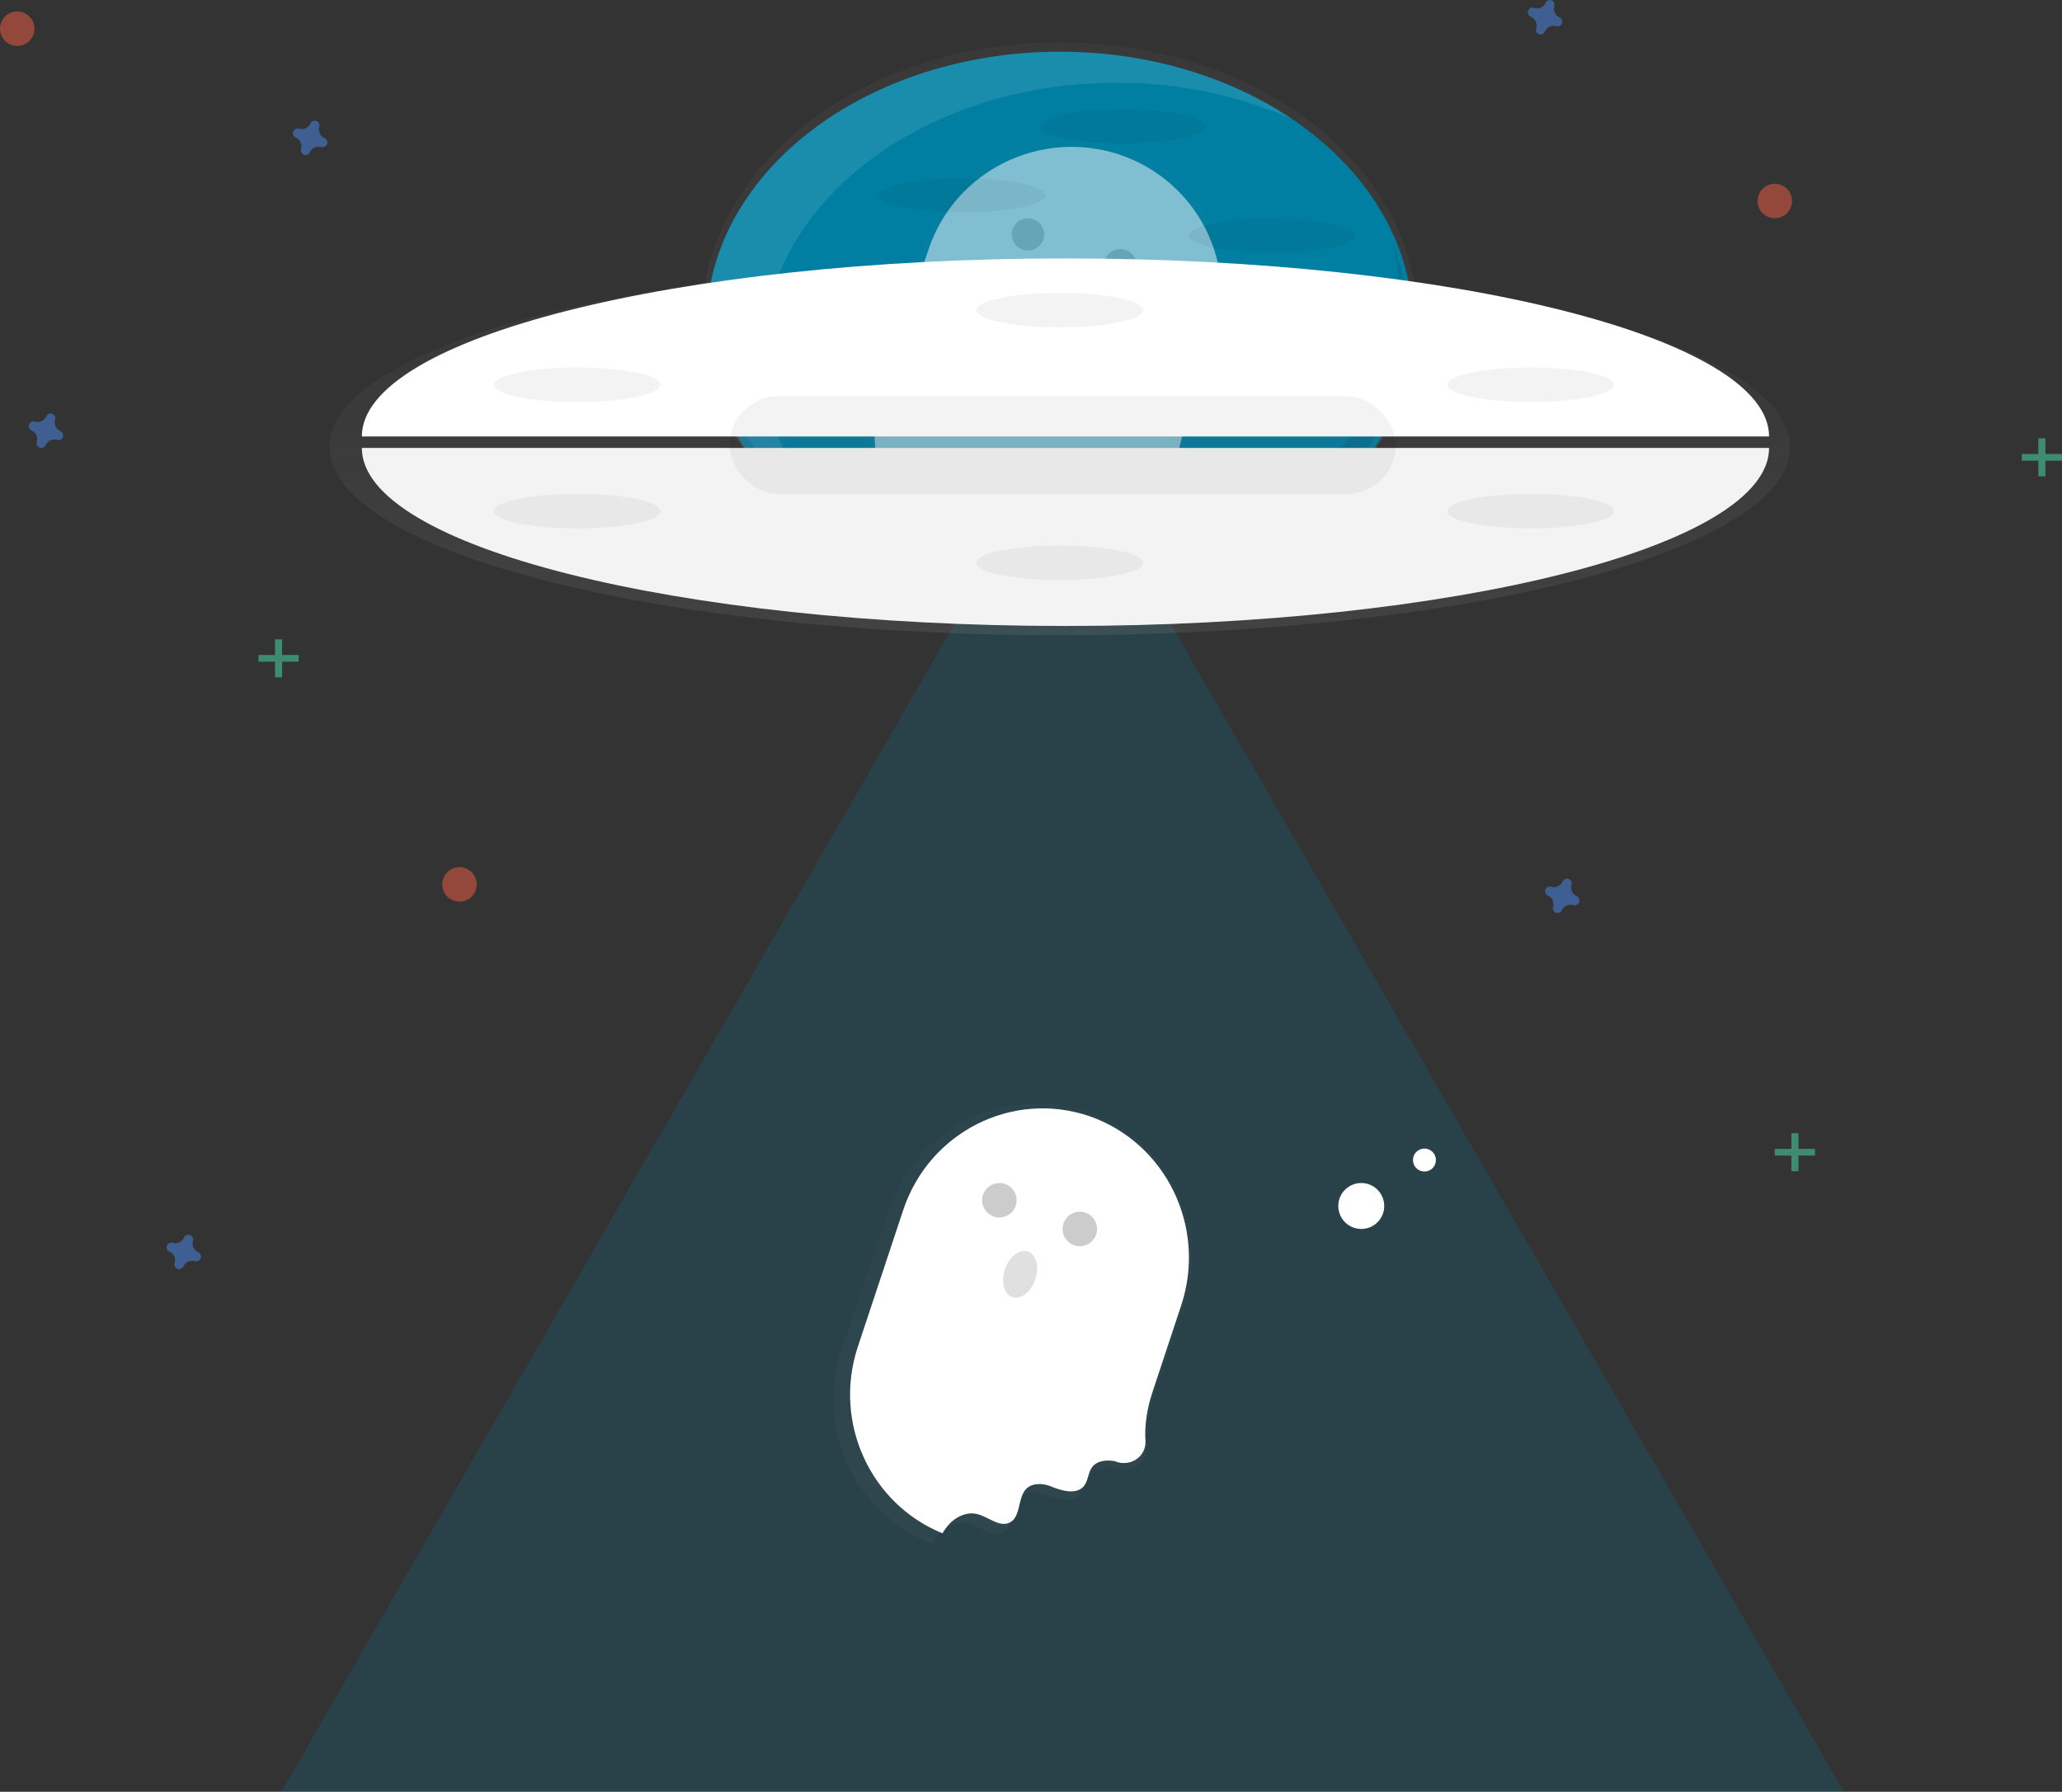 <?xml version="1.0" encoding="UTF-8"?>
<svg width="359px" height="312px" viewBox="0 0 359 312" version="1.1" xmlns="http://www.w3.org/2000/svg" xmlns:xlink="http://www.w3.org/1999/xlink">
    <rect x="0" y="0" width="359" height="312" fill="#333333" stroke="none"/>
    <!-- Generator: Sketch 53.2 (72643) - https://sketchapp.com -->
    <title>404</title>
    <desc>Created with Sketch.</desc>
    <defs>
        <linearGradient x1="50%" y1="100.004%" x2="50%" y2="-3.13124773e-15%" id="404--linearGradient-1">
            <stop stop-color="#808080" stop-opacity="0.25" offset="0%"></stop>
            <stop stop-color="#808080" stop-opacity="0.12" offset="54%"></stop>
            <stop stop-color="#808080" stop-opacity="0.1" offset="100%"></stop>
        </linearGradient>
        <linearGradient x1="36.727%" y1="103.528%" x2="64.214%" y2="4.651%" id="404--linearGradient-2">
            <stop stop-color="#808080" stop-opacity="0.25" offset="0%"></stop>
            <stop stop-color="#808080" stop-opacity="0.12" offset="54%"></stop>
            <stop stop-color="#808080" stop-opacity="0.1" offset="100%"></stop>
        </linearGradient>
        <linearGradient x1="36.806%" y1="102.99%" x2="64.293%" y2="4.113%" id="404--linearGradient-3">
            <stop stop-color="#808080" stop-opacity="0.25" offset="0%"></stop>
            <stop stop-color="#808080" stop-opacity="0.12" offset="54%"></stop>
            <stop stop-color="#808080" stop-opacity="0.1" offset="100%"></stop>
        </linearGradient>
        <linearGradient x1="50%" y1="100%" x2="50%" y2="-9.17895279e-15%" id="404--linearGradient-4">
            <stop stop-color="#808080" stop-opacity="0.25" offset="0%"></stop>
            <stop stop-color="#808080" stop-opacity="0.12" offset="54%"></stop>
            <stop stop-color="#808080" stop-opacity="0.1" offset="100%"></stop>
        </linearGradient>
    </defs>
    <g id="404--Guidelines" stroke="none" stroke-width="1" fill="none" fill-rule="evenodd">
        <g id="404--illustrations" transform="translate(-66, -1612)" fill-rule="nonzero">
            <g id="404--404" transform="translate(66, 1612)">
                <g id="404--Group" opacity="0.8" transform="translate(122, 7)" fill="url(#404--linearGradient-1)">
                    <ellipse id="404--Oval" cx="62.5" cy="48.632" rx="62.27" ry="48.27"></ellipse>
                </g>
                <ellipse id="404--Oval" fill="#017FA3" cx="184.5" cy="56.5" rx="61.5" ry="47.5"></ellipse>
                <path d="M132.794,62.078 C132.794,35.754 160.345,14.413 194.333,14.413 C204.886,14.355 215.333,16.511 225,20.742 C214.183,13.438 200.032,9 184.544,9 C150.555,9 123,30.34 123,56.664 C123,74.34 135.424,89.768 153.881,98 C140.959,89.261 132.794,76.411 132.794,62.078 Z" id="404--Path" fill="#FFFFFF" opacity="0.1"></path>
                <polygon id="404--Path" fill="#017FA3" opacity="0.2" points="185 76 253 194.002 321 312 185 312 49 312 117 194.002"></polygon>
                <g id="404--Group" opacity="0.3" transform="translate(145, 192)" fill="url(#404--linearGradient-2)">
                    <path d="M55.905,51.285 L61.262,35.545 C65.044,24.291 60.952,11.912 51.182,5.05 L51.226,5.024 C49.118,3.556 46.808,2.396 44.365,1.583 L44.365,1.583 L44.291,1.557 L44.209,1.531 L44.209,1.531 C41.838,0.737 39.366,0.277 36.866,0.163 C35.982,0.118 35.095,0.118 34.211,0.163 C32.677,0.243 31.152,0.452 29.653,0.787 C29.219,0.882 28.784,0.989 28.389,1.106 C27.994,1.222 27.551,1.346 27.138,1.48 C26.312,1.751 25.5,2.056 24.705,2.405 C24.305,2.577 23.91,2.757 23.523,2.951 C22.354,3.523 21.228,4.178 20.156,4.913 C19.795,5.158 19.443,5.412 19.096,5.67 C14.801,8.903 11.586,13.339 9.867,18.403 L1.447,43.202 C0.122,47.091 -0.277,51.231 0.282,55.298 C0.369,55.922 0.478,56.541 0.604,57.156 C0.73,57.772 0.886,58.378 1.038,58.98 C1.156,59.38 1.277,59.78 1.412,60.176 C1.612,60.765 1.847,61.355 2.068,61.931 C2.229,62.314 2.398,62.697 2.576,63.075 C2.928,63.828 3.319,64.564 3.741,65.282 C4.162,66.001 4.61,66.702 5.114,67.381 C5.479,67.889 5.866,68.388 6.265,68.87 C6.804,69.515 7.369,70.16 7.968,70.732 C10.564,73.323 13.669,75.357 17.093,76.707 L17.093,76.707 L17.093,76.707 L17.24,76.768 C17.424,76.445 17.627,76.133 17.849,75.834 C19.152,74.066 21.42,72.823 23.579,73.288 C23.736,73.322 23.892,73.369 24.049,73.417 C25.144,73.8 26.221,74.484 27.277,74.819 C28.054,75.165 28.946,75.154 29.714,74.789 C31.826,73.675 31.044,70.16 32.856,68.62 C32.94,68.549 33.028,68.483 33.121,68.422 C33.095,68.391 33.072,68.358 33.051,68.324 C34.45,67.463 36.388,68.035 38,68.59 C39.738,69.197 42.006,69.605 43.214,68.199 C44.03,67.235 43.97,65.768 44.747,64.757 C45.651,63.596 47.354,63.467 48.827,63.673 L48.901,63.695 C51.725,64.848 54.81,62.934 54.593,59.918 C54.336,55.896 55.614,52.106 55.905,51.285 Z" id="404--Path"></path>
                </g>
                <path d="M164.68,266.095 C165.919,264.37 168.044,263.163 170.08,263.633 C172.117,264.103 174.047,266.073 175.858,265.086 C178.335,263.741 176.579,258.796 180.601,258.43 C181.439,258.374 182.278,258.521 183.048,258.861 C184.745,259.564 187.401,260.357 188.707,258.775 C189.475,257.844 189.42,256.425 190.154,255.46 C191.002,254.339 192.618,254.196 193.997,254.412 L194.065,254.434 C196.725,255.55 199.635,253.696 199.427,250.782 C199.159,246.902 200.373,243.247 200.636,242.453 L205.675,227.232 C210.138,213.647 202.963,198.95 189.619,194.343 L189.619,194.343 C176.253,189.814 161.797,197.107 157.265,210.665 L149.32,234.603 C145.033,247.673 151.508,261.874 164.091,267 C164.27,266.687 164.467,266.384 164.68,266.095 L164.68,266.095 Z" id="404--Path" fill="#FFFFFF"></path>
                <circle id="404--Oval" fill="#000000" opacity="0.2" cx="174" cy="209" r="3"></circle>
                <circle id="404--Oval" fill="#000000" opacity="0.2" cx="188" cy="214" r="3"></circle>
                <ellipse id="404--Oval" fill="#E0E0E0" transform="translate(177.612, 221.897) rotate(-71.4) translate(-177.612, -221.897) " cx="177.612" cy="221.897" rx="4.187" ry="2.783"></ellipse>
                <circle id="404--Oval" fill="#FFFFFF" cx="237" cy="210" r="4"></circle>
                <circle id="404--Oval" fill="#FFFFFF" cx="248" cy="202" r="2"></circle>
                <g id="404--Group" opacity="0.5" transform="translate(151, 24)">
                    <g opacity="0.3" fill="url(#404--linearGradient-3)" id="404--Path">
                        <path d="M55.905,51.285 L61.262,35.545 C65.044,24.291 60.952,11.912 51.182,5.05 L51.226,5.024 C49.118,3.556 46.808,2.396 44.365,1.583 L44.365,1.583 L44.291,1.557 L44.209,1.531 L44.209,1.531 C41.838,0.737 39.366,0.277 36.866,0.163 C35.982,0.118 35.095,0.118 34.211,0.163 C32.677,0.243 31.152,0.452 29.653,0.787 C29.219,0.882 28.784,0.989 28.389,1.106 C27.994,1.222 27.551,1.346 27.138,1.48 C26.312,1.751 25.5,2.056 24.705,2.405 C24.305,2.577 23.91,2.757 23.523,2.951 C22.354,3.523 21.228,4.178 20.156,4.913 C19.795,5.158 19.443,5.412 19.096,5.67 C14.801,8.903 11.586,13.339 9.867,18.403 L1.447,43.202 C0.122,47.091 -0.277,51.231 0.282,55.298 C0.369,55.922 0.478,56.541 0.604,57.156 C0.73,57.772 0.886,58.378 1.038,58.98 C1.156,59.38 1.277,59.78 1.412,60.176 C1.612,60.765 1.847,61.355 2.068,61.931 C2.229,62.314 2.398,62.697 2.576,63.075 C2.928,63.828 3.319,64.564 3.741,65.282 C4.162,66.001 4.61,66.702 5.114,67.381 C5.479,67.889 5.866,68.388 6.265,68.87 C6.804,69.515 7.369,70.139 7.968,70.732 C10.564,73.323 13.669,75.357 17.093,76.707 L17.093,76.707 L17.093,76.707 L17.24,76.768 C17.424,76.445 17.627,76.133 17.849,75.834 C19.152,74.066 21.42,72.823 23.579,73.288 C23.736,73.322 23.892,73.369 24.049,73.417 C25.144,73.8 26.221,74.484 27.277,74.819 C28.054,75.165 28.946,75.154 29.714,74.789 C31.826,73.675 31.044,70.16 32.856,68.62 C32.94,68.549 33.028,68.483 33.121,68.422 C33.095,68.391 33.072,68.358 33.051,68.324 C34.45,67.463 36.388,68.035 38,68.59 C39.738,69.197 42.006,69.605 43.214,68.199 C44.03,67.235 43.97,65.768 44.747,64.757 C45.651,63.596 47.354,63.467 48.827,63.673 L48.901,63.673 C51.725,64.826 54.81,62.912 54.593,59.897 C54.336,55.896 55.614,52.106 55.905,51.285 Z"></path>
                    </g>
                    <path d="M18.34,74.509 C19.608,72.789 21.785,71.584 23.87,72.053 C25.956,72.522 27.933,74.488 29.788,73.503 C32.326,72.161 30.527,67.227 34.646,66.861 C35.504,66.805 36.363,66.952 37.153,67.291 C38.891,67.992 41.61,68.784 42.949,67.205 C43.735,66.276 43.679,64.861 44.43,63.897 C45.299,62.779 46.955,62.637 48.367,62.852 L48.436,62.873 C51.16,63.987 54.141,62.138 53.928,59.23 C53.654,55.358 54.897,51.71 55.166,50.919 L60.328,35.73 C64.899,22.174 57.55,7.509 43.883,2.912 L43.883,2.912 C30.193,-1.607 15.386,5.67 10.745,19.198 L2.607,43.086 C-1.784,56.127 4.848,70.297 17.736,75.413 C17.919,75.1 18.121,74.798 18.34,74.509 Z" id="404--Path" fill="#FFFFFF"></path>
                    <ellipse id="404--Oval" fill="#000000" opacity="0.2" cx="27.959" cy="16.811" rx="2.828" ry="2.8"></ellipse>
                    <ellipse id="404--Oval" fill="#000000" opacity="0.2" cx="44.044" cy="22.167" rx="2.828" ry="2.8"></ellipse>
                </g>
                <path d="M242.398,42 C243.191,45.115 243.591,48.321 243.588,51.538 C243.588,78.103 216.237,99.638 182.495,99.638 C154.879,99.621 131.547,85.201 124,65.413 C129.606,87.425 154.291,104 183.903,104 C217.645,104 245,82.465 245,55.9 C244.991,51.143 244.109,46.428 242.398,42 L242.398,42 Z" id="404--Path" fill="#000000" opacity="0.1"></path>
                <g id="404--Group" opacity="0.8" transform="translate(57, 45)" fill="url(#404--linearGradient-4)">
                    <ellipse id="404--Oval" cx="127.5" cy="32.865" rx="127.148" ry="32.75"></ellipse>
                </g>
                <path d="M185.5,45 C117.847,45 63,58.877 63,76 L308,76 C308,58.877 253.153,45 185.5,45 Z" id="404--Path" fill="#FFFFFF"></path>
                <path d="M185.5,109 C253.153,109 308,95.121 308,78 L63,78 C63,95.121 117.847,109 185.5,109 Z" id="404--Path" fill="#FFFFFF"></path>
                <path d="M185.5,109 C253.153,109 308,95.121 308,78 L63,78 C63,95.121 117.847,109 185.5,109 Z" id="404--Path" fill="#000000" opacity="0.05"></path>
                <rect id="404--Rectangle" fill="#000000" opacity="0.05" x="127" y="69" width="116" height="17" rx="8.5"></rect>
                <path d="M56.508,24.049 C55.741,23.715 55.346,22.86 55.589,22.061 C55.608,22.001 55.62,21.939 55.625,21.877 L55.625,21.877 C55.648,21.513 55.429,21.177 55.087,21.051 C54.744,20.925 54.36,21.039 54.141,21.331 L54.141,21.331 C54.105,21.381 54.075,21.435 54.052,21.492 C53.719,22.259 52.862,22.654 52.062,22.41 C52.002,22.392 51.94,22.38 51.878,22.374 L51.878,22.374 C51.514,22.351 51.177,22.569 51.051,22.911 C50.925,23.254 51.039,23.638 51.331,23.856 L51.331,23.856 C51.381,23.895 51.435,23.926 51.492,23.951 C52.259,24.285 52.654,25.139 52.411,25.939 C52.393,25.997 52.381,26.057 52.375,26.118 L52.375,26.118 C52.35,26.483 52.568,26.821 52.911,26.948 C53.254,27.076 53.64,26.962 53.859,26.669 L53.859,26.669 C53.896,26.618 53.926,26.562 53.948,26.503 C54.289,25.745 55.144,25.36 55.938,25.607 C55.998,25.626 56.06,25.638 56.122,25.643 L56.122,25.643 C56.486,25.667 56.823,25.448 56.949,25.106 C57.075,24.764 56.961,24.379 56.669,24.161 L56.669,24.161 C56.621,24.117 56.566,24.079 56.508,24.049 Z" id="404--Path" fill="#4D8AF0" opacity="0.5"></path>
                <path d="M274.506,156.049 C273.745,155.707 273.36,154.854 273.606,154.061 C273.625,154.001 273.637,153.939 273.642,153.877 L273.642,153.877 C273.666,153.513 273.446,153.177 273.102,153.051 C272.758,152.925 272.372,153.039 272.153,153.331 L272.153,153.331 C272.117,153.381 272.087,153.435 272.063,153.492 C271.729,154.259 270.869,154.654 270.066,154.41 C270.005,154.392 269.944,154.38 269.881,154.374 L269.881,154.374 C269.515,154.351 269.178,154.569 269.051,154.911 C268.924,155.254 269.039,155.638 269.332,155.856 L269.332,155.856 C269.382,155.895 269.436,155.926 269.494,155.951 C270.255,156.293 270.64,157.145 270.394,157.939 C270.376,157.997 270.363,158.057 270.358,158.118 L270.358,158.118 C270.332,158.483 270.551,158.821 270.895,158.948 C271.24,159.076 271.627,158.962 271.847,158.669 L271.847,158.669 C271.884,158.618 271.914,158.562 271.937,158.503 C272.279,157.745 273.137,157.36 273.934,157.607 C273.995,157.626 274.056,157.638 274.119,157.643 L274.119,157.643 C274.485,157.667 274.822,157.448 274.949,157.106 C275.076,156.764 274.961,156.379 274.668,156.161 L274.668,156.161 C274.619,156.117 274.565,156.079 274.506,156.049 L274.506,156.049 Z" id="404--Path" fill="#4D8AF0" opacity="0.5"></path>
                <path d="M34.508,218.049 C33.741,217.715 33.346,216.86 33.589,216.061 C33.608,216.001 33.62,215.939 33.625,215.877 L33.625,215.877 C33.648,215.513 33.429,215.177 33.087,215.051 C32.744,214.925 32.36,215.039 32.141,215.331 L32.141,215.331 C32.105,215.381 32.075,215.435 32.052,215.492 C31.719,216.259 30.862,216.654 30.062,216.41 C30.002,216.392 29.94,216.38 29.878,216.374 L29.878,216.374 C29.514,216.351 29.177,216.569 29.051,216.911 C28.925,217.254 29.039,217.638 29.331,217.856 L29.331,217.856 C29.381,217.895 29.435,217.926 29.492,217.951 C30.259,218.285 30.654,219.139 30.411,219.939 C30.393,219.997 30.381,220.057 30.375,220.118 L30.375,220.118 C30.35,220.483 30.568,220.821 30.911,220.948 C31.254,221.076 31.64,220.962 31.859,220.669 L31.859,220.669 C31.896,220.618 31.926,220.562 31.948,220.503 C32.289,219.745 33.144,219.36 33.938,219.607 C33.998,219.626 34.06,219.638 34.122,219.643 L34.122,219.643 C34.486,219.667 34.823,219.448 34.949,219.106 C35.075,218.764 34.961,218.379 34.669,218.161 L34.669,218.161 C34.621,218.117 34.566,218.079 34.508,218.049 Z" id="404--Path" fill="#4D8AF0" opacity="0.5"></path>
                <path d="M10.485,75.049 C9.728,74.707 9.343,73.854 9.589,73.061 C9.608,73.001 9.62,72.939 9.625,72.877 L9.625,72.877 C9.648,72.513 9.429,72.177 9.087,72.051 C8.744,71.925 8.36,72.039 8.141,72.331 L8.141,72.331 C8.105,72.381 8.075,72.435 8.052,72.492 C7.719,73.259 6.862,73.654 6.062,73.41 C6.002,73.392 5.94,73.38 5.878,73.374 L5.878,73.374 C5.514,73.351 5.177,73.569 5.051,73.911 C4.925,74.254 5.039,74.638 5.331,74.856 L5.331,74.856 C5.381,74.895 5.435,74.926 5.492,74.951 C6.259,75.285 6.654,76.139 6.411,76.939 C6.393,76.997 6.381,77.057 6.375,77.118 L6.375,77.118 C6.35,77.483 6.568,77.821 6.911,77.948 C7.254,78.076 7.64,77.962 7.859,77.669 L7.859,77.669 C7.896,77.618 7.926,77.562 7.948,77.503 C8.289,76.745 9.144,76.36 9.938,76.607 C9.998,76.626 10.06,76.638 10.122,76.643 L10.122,76.643 C10.486,76.667 10.823,76.448 10.949,76.106 C11.075,75.764 10.961,75.379 10.669,75.161 L10.669,75.161 C10.614,75.115 10.552,75.077 10.485,75.049 Z" id="404--Path" fill="#4D8AF0" opacity="0.5"></path>
                <path d="M271.507,3.025 C270.762,2.685 270.384,1.84 270.626,1.052 C270.644,0.993 270.656,0.932 270.661,0.87 L270.661,0.87 C270.684,0.509 270.469,0.176 270.132,0.05 C269.796,-0.075 269.417,0.038 269.203,0.328 L269.203,0.328 C269.167,0.378 269.138,0.432 269.114,0.488 C268.779,1.241 267.939,1.622 267.158,1.376 C267.099,1.358 267.039,1.346 266.977,1.341 L266.977,1.341 C266.585,1.258 266.191,1.477 266.051,1.856 C265.911,2.235 266.067,2.66 266.418,2.856 L266.418,2.856 C266.466,2.894 266.52,2.925 266.576,2.949 C267.321,3.289 267.699,4.134 267.458,4.921 C267.44,4.979 267.428,5.039 267.422,5.099 L267.422,5.099 C267.384,5.476 267.607,5.829 267.962,5.954 C268.316,6.079 268.709,5.942 268.912,5.623 L268.912,5.623 C268.948,5.572 268.978,5.517 269,5.459 C269.335,4.706 270.175,4.325 270.956,4.57 C271.015,4.589 271.076,4.601 271.137,4.606 L271.137,4.606 C271.495,4.629 271.826,4.412 271.95,4.073 C272.074,3.734 271.962,3.352 271.675,3.136 L271.675,3.136 C271.624,3.091 271.568,3.053 271.507,3.025 L271.507,3.025 Z" id="404--Path" fill="#4D8AF0" opacity="0.5"></path>
                <g id="404--Group" opacity="0.5" transform="translate(45, 111)" fill="#47E6B1">
                    <rect id="404--Rectangle" x="2.882" y="0.331" width="1.235" height="6.611"></rect>
                    <polygon id="404--Rectangle" transform="translate(3.5, 3.636) rotate(90) translate(-3.5, -3.636) " points="2.917 0.136 4.083 0.136 4.083 7.136 2.917 7.136"></polygon>
                </g>
                <g id="404--Group" opacity="0.5" transform="translate(352, 76)" fill="#47E6B1">
                    <rect id="404--Rectangle" x="2.882" y="0.331" width="1.235" height="6.611"></rect>
                    <polygon id="404--Rectangle" transform="translate(3.5, 3.636) rotate(90) translate(-3.5, -3.636) " points="2.917 0.136 4.083 0.136 4.083 7.136 2.917 7.136"></polygon>
                </g>
                <g id="404--Group" opacity="0.5" transform="translate(309, 197)" fill="#47E6B1">
                    <rect id="404--Rectangle" x="2.882" y="0.331" width="1.235" height="6.611"></rect>
                    <polygon id="404--Rectangle" transform="translate(3.5, 3.636) rotate(90) translate(-3.5, -3.636) " points="2.917 0.136 4.083 0.136 4.083 7.136 2.917 7.136"></polygon>
                </g>
                <circle id="404--Oval" fill="#F55F44" opacity="0.5" cx="309" cy="35" r="3"></circle>
                <circle id="404--Oval" fill="#F55F44" opacity="0.5" cx="3" cy="5" r="3"></circle>
                <circle id="404--Oval" fill="#F55F44" opacity="0.5" cx="80" cy="154" r="3"></circle>
                <ellipse id="404--Oval" fill="#000000" opacity="0.05" cx="100.5" cy="67" rx="14.5" ry="3"></ellipse>
                <ellipse id="404--Oval" fill="#000000" opacity="0.05" cx="100.5" cy="89" rx="14.5" ry="3"></ellipse>
                <ellipse id="404--Oval" fill="#000000" opacity="0.05" cx="266.5" cy="67" rx="14.5" ry="3"></ellipse>
                <ellipse id="404--Oval" fill="#000000" opacity="0.05" cx="266.5" cy="89" rx="14.5" ry="3"></ellipse>
                <ellipse id="404--Oval" fill="#000000" opacity="0.05" cx="184.5" cy="54" rx="14.5" ry="3"></ellipse>
                <ellipse id="404--Oval" fill="#000000" opacity="0.05" cx="195.5" cy="22" rx="14.5" ry="3"></ellipse>
                <ellipse id="404--Oval" fill="#000000" opacity="0.05" cx="167.5" cy="34" rx="14.5" ry="3"></ellipse>
                <ellipse id="404--Oval" fill="#000000" opacity="0.05" cx="221.5" cy="41" rx="14.5" ry="3"></ellipse>
                <ellipse id="404--Oval" fill="#000000" opacity="0.05" cx="184.5" cy="98" rx="14.5" ry="3"></ellipse>
            </g>
        </g>
    </g>
</svg>